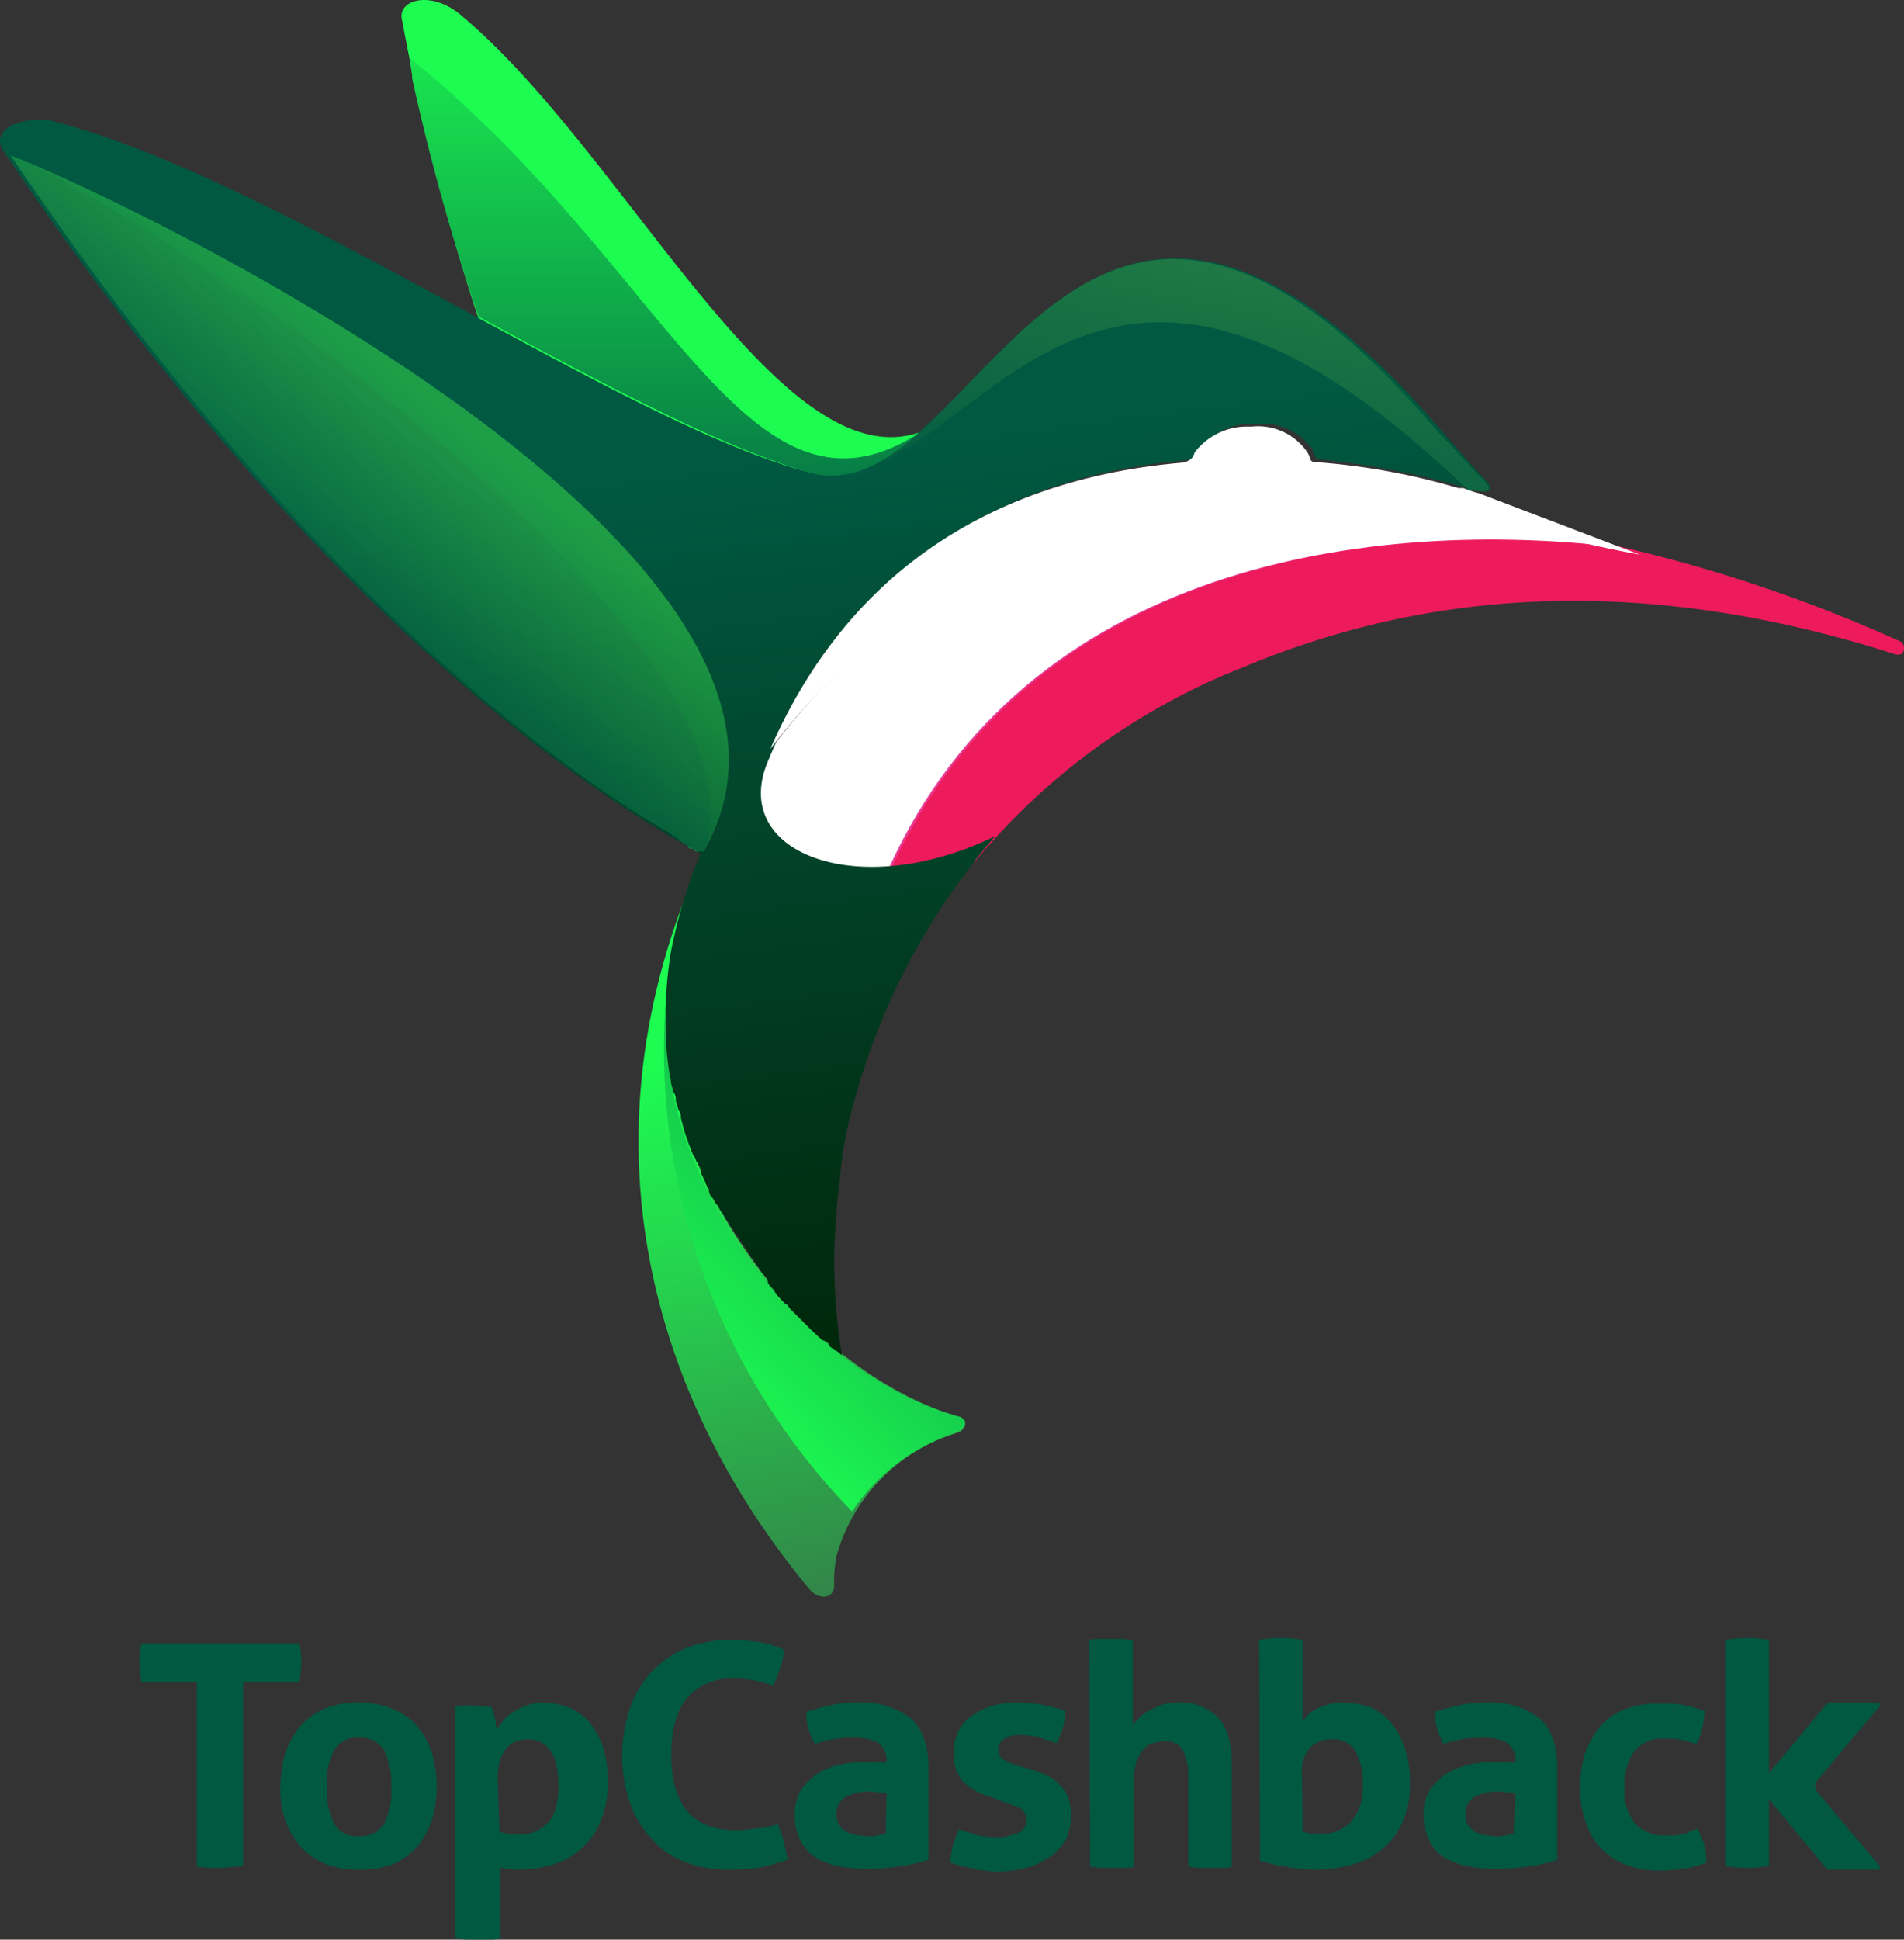 <?xml version="1.0" encoding="UTF-8"?>
<svg version="1.1" viewBox="0 0 74.451 75.808" xmlns="http://www.w3.org/2000/svg" xmlns:cc="http://creativecommons.org/ns#" xmlns:dc="http://purl.org/dc/elements/1.1/" xmlns:rdf="http://www.w3.org/1999/02/22-rdf-syntax-ns#" xmlns:xlink="http://www.w3.org/1999/xlink">
<rect x="0" y="0" width="74.451" height="75.808" fill="#333333" stroke="none"/>
<defs>
<style>.a{fill:#015942;}.b{fill:#ed1b5b;}.c{fill:#1dfc51;}.d{fill:url(#ab);}.e{fill:url(#p);}.f{fill:url(#aa);}.g,.h,.i,.k,.l,.m{opacity:0.3;}.g,.h,.i,.k,.l,.m,.p,.q{isolation:isolate;}.g{fill:url(#o);}.h{fill:url(#z);}.i{fill:url(#y);}.j{fill:url(#x);}.k{fill:url(#w);}.l{fill:url(#v);}.m{fill:url(#u);}.n{fill:url(#t);}.o{fill:#fff;}.p,.q{opacity:0.8;}.p{fill:url(#s);}.q{fill:url(#r);}.r{fill:url(#q);}</style>
<linearGradient id="ab" x1="2403.7" x2="2419.8" y1="353.5" y2="391.87" gradientTransform="matrix(.98 .19 -.19 .98 -2261.5 -761.86)" gradientUnits="userSpaceOnUse">
<stop stop-color="#1dfc51" offset="0"/>
<stop stop-color="#25d24e" offset=".2"/>
<stop stop-color="#338148" offset=".54"/>
<stop stop-color="#015942" offset="1"/>
</linearGradient>
<linearGradient id="p" x1="-3683" x2="-3658.5" y1="950.39" y2="927.5" gradientTransform="matrix(-1 0 0 1 -3641.2 -927.94)" gradientUnits="userSpaceOnUse">
<stop stop-color="#e83a95" offset="0"/>
<stop stop-color="#ed64ac" offset=".08"/>
<stop stop-color="#f9cee5" offset=".25"/>
<stop stop-color="#fff" offset=".33"/>
</linearGradient>
<linearGradient id="aa" x1="-3682.9" x2="-3658.4" y1="950.46" y2="927.57" gradientTransform="translate(.02 -.025)" xlink:href="#p"/>
<linearGradient id="o" x1="17.44" x2="13.49" y1="936.82" y2="949.41" gradientTransform="translate(0,-927.94)" gradientUnits="userSpaceOnUse">
<stop stop-color="#1dfc51" offset=".49"/>
<stop stop-color="#16d24d" offset=".63"/>
<stop stop-color="#046844" offset=".93"/>
<stop stop-color="#015942" offset=".97"/>
</linearGradient>
<linearGradient id="z" x1="22.09" x2="12.94" y1="939.03" y2="948.71" gradientTransform="translate(.02 -.025)" xlink:href="#o"/>
<linearGradient id="y" x1="19.77" x2="12.09" y1="941.48" y2="949.61" gradientTransform="translate(.02 -.025)" xlink:href="#o"/>
<linearGradient id="x" x1="29.84" x2="36.19" y1="945.91" y2="994.48" gradientTransform="translate(.02 -927.97)" gradientUnits="userSpaceOnUse">
<stop stop-color="#015942" offset="0"/>
<stop stop-color="#01462d" offset=".26"/>
<stop stop-color="#002103" offset=".81"/>
</linearGradient>
<linearGradient id="w" x1="10.42" x2="23.38" y1="951.93" y2="936.16" gradientTransform="translate(.02 -927.97)" gradientUnits="userSpaceOnUse">
<stop stop-color="#015942" offset="0"/>
<stop stop-color="#379145" offset=".28"/>
<stop stop-color="#60bb47" offset=".51"/>
</linearGradient>
<linearGradient id="v" x1="10.42" x2="23.38" y1="951.93" y2="936.16" gradientTransform="translate(.02 -927.97)" gradientUnits="userSpaceOnUse">
<stop stop-color="#015942" offset="0"/>
<stop stop-color="#046844" offset=".04"/>
<stop stop-color="#16d24d" offset=".37"/>
<stop stop-color="#1dfc51" offset=".51"/>
</linearGradient>
<linearGradient id="u" x1="12.81" x2="23.1" y1="949.03" y2="936.49" gradientTransform="translate(.02 -927.97)" gradientUnits="userSpaceOnUse">
<stop stop-color="#015942" offset="0"/>
<stop stop-color="#60bb47" stop-opacity="0" offset="1"/>
</linearGradient>
<linearGradient id="t" x1="52.31" x2="44.4" y1="911.47" y2="949.68" gradientTransform="translate(.02 -927.97)" gradientUnits="userSpaceOnUse">
<stop stop-color="#60bb47" offset="0"/>
<stop stop-color="#379145" offset=".45"/>
<stop stop-color="#015942" offset="1"/>
</linearGradient>
<linearGradient id="s" x1="26" x2="26" y1="927.97" y2="955.01" gradientTransform="translate(.02 -927.97)" gradientUnits="userSpaceOnUse">
<stop stop-color="#1dfc51" offset="0"/>
<stop stop-color="#16d24d" offset=".19"/>
<stop stop-color="#046844" offset=".63"/>
<stop stop-color="#015942" offset=".68"/>
</linearGradient>
<linearGradient id="r" x1="26" x2="26" y1="925.48" y2="952.52" gradientTransform="translate(.02 -927.97)" gradientUnits="userSpaceOnUse">
<stop stop-color="#1dfc51" offset="0"/>
<stop stop-color="#16d24d" offset=".28"/>
<stop stop-color="#046844" offset=".92"/>
<stop stop-color="#015942" offset="1"/>
</linearGradient>
<linearGradient id="q" x1="43.59" x2="25.81" y1="964.57" y2="981.08" gradientTransform="translate(.02 -927.97)" gradientUnits="userSpaceOnUse">
<stop stop-color="#015942" offset="0"/>
<stop stop-color="#046844" offset=".08"/>
<stop stop-color="#16d24d" offset=".72"/>
<stop stop-color="#1dfc51" offset="1"/>
</linearGradient>
<linearGradient id="ad" x1="-3683" x2="-3658.5" y1="950.39" y2="927.5" gradientTransform="matrix(-1 0 0 1 -3641.2 -927.97)" gradientUnits="userSpaceOnUse" xlink:href="#p"/>
<linearGradient id="ac" x1="17.44" x2="13.49" y1="936.82" y2="949.41" gradientTransform="translate(.02 -927.97)" gradientUnits="userSpaceOnUse" xlink:href="#o"/>
</defs>
<title>logo-new</title>
<path class="a" d="m7.732 65.738h-2.203a5.33 5.262 0 0 1-0.071-0.772 5.302 5.234 0 0 1 0.071-0.737h6.183a5.302 5.234 0 0 1 0.071 0.737 5.33 5.262 0 0 1-0.071 0.772h-2.203v7.192c-0.142 0-0.284 0.035-0.426 0.035-0.142 0-0.284 0.035-0.426 0.035h-0.462c-0.142 0-0.32-0.035-0.497-0.035v-7.227z" fill="#015942" stroke-width=".353"/>
<path class="a" d="m14.022 73.07a3.269 3.228 0 0 1-1.35-0.246 2.708 2.673 0 0 1-0.959-0.702 3.198 3.157 0 0 1-0.569-1.017 3.717 3.67 0 0 1-0.178-1.263 5.33 5.262 0 0 1 0.178-1.298 3.841 3.792 0 0 1 0.569-1.052 2.821 2.785 0 0 1 0.959-0.702 3.163 3.122 0 0 1 1.35-0.246 3.269 3.228 0 0 1 1.35 0.246 2.427 2.396 0 0 1 0.959 0.702 3.045 3.006 0 0 1 0.569 1.052 5.11 5.045 0 0 1 0.178 1.298 4.836 4.775 0 0 1-0.178 1.263 3.841 3.792 0 0 1-0.569 1.052 2.821 2.785 0 0 1-0.959 0.702 3.845 3.796 0 0 1-1.35 0.21zm0-1.298a1.109 1.095 0 0 0 0.995-0.491 2.796 2.761 0 0 0 0.284-1.438 3.102 3.063 0 0 0-0.284-1.438 1.041 1.028 0 0 0-0.995-0.491 1.013 1 0 0 0-0.959 0.491 2.796 2.761 0 0 0-0.284 1.438 3.102 3.063 0 0 0 0.284 1.438 1.066 1.052 0 0 0 0.959 0.491z" fill="#015942" stroke-width=".353"/>
<path class="a" d="m17.789 66.685a0.984 0.972 0 0 1 0.32-0.035h0.391a5.33 5.262 0 0 1 0.711 0.07c0.036 0.035 0.036 0.105 0.071 0.175 0.036 0.07 0.036 0.175 0.071 0.246a0.711 0.702 0 0 1 0.036 0.246c0 0.07 0.036 0.14 0.036 0.21a2.711 2.677 0 0 1 0.284-0.386 1.112 1.098 0 0 1 0.391-0.316 2.171 2.143 0 0 1 0.497-0.246 1.72 1.698 0 0 1 0.64-0.105 3.084 3.045 0 0 1 0.995 0.175 2.228 2.2 0 0 1 0.817 0.596 3.283 3.242 0 0 1 0.533 0.982 4.321 4.266 0 0 1 0.178 1.403 3.621 3.575 0 0 1-0.249 1.403 2.882 2.845 0 0 1-1.741 1.719 4.456 4.399 0 0 1-1.457 0.246 1.73 1.708 0 0 1-0.426-0.035c-0.142 0-0.249-0.035-0.32-0.035v2.772a2.025 2 0 0 1-0.462 0.035h-0.853c-0.142 0-0.284-0.035-0.462-0.035zm1.741 4.912a2.363 2.333 0 0 0 0.746 0.105 1.5 1.48 0 0 0 1.173-0.491c0.284-0.316 0.391-0.807 0.391-1.473a4.374 4.319 0 0 0-0.071-0.702 1.571 1.551 0 0 0-0.213-0.561 1.13 1.116 0 0 0-0.355-0.351 0.903 0.891 0 0 0-0.569-0.14 1.187 1.172 0 0 0-0.533 0.105 1.009 0.996 0 0 0-0.355 0.316 1.837 1.814 0 0 0-0.213 0.456 2.761 2.726 0 0 0-0.071 0.561z" fill="#015942" stroke-width=".353"/>
<path class="a" d="m30.403 71.281a4.179 4.126 0 0 1 0.249 0.702 6.275 6.196 0 0 1 0.142 0.702 11.694 11.546 0 0 1-1.137 0.316 10.76 10.623 0 0 1-1.102 0.07 4.719 4.659 0 0 1-1.812-0.316 3.241 3.2 0 0 1-1.315-0.947 4.026 3.975 0 0 1-0.817-1.403 5.92 5.845 0 0 1 0-3.578 4.186 4.133 0 0 1 0.817-1.438 4.061 4.01 0 0 1 1.315-0.947 4.655 4.596 0 0 1 1.777-0.351 9.456 9.335 0 0 1 1.066 0.07 3.553 3.508 0 0 1 1.066 0.316 2.299 2.27 0 0 1-0.142 0.702 5.923 5.848 0 0 1-0.284 0.702 4.093 4.042 0 0 0-0.746-0.21 4.9 4.838 0 0 0-0.782-0.07 2.256 2.228 0 0 0-1.812 0.737c-0.426 0.491-0.64 1.263-0.64 2.245 0 1.965 0.853 2.947 2.523 2.947a4.9 4.838 0 0 0 0.782-0.07 2.441 2.41 0 0 0 0.853-0.175z" fill="#015942" stroke-width=".353"/>
<path class="a" d="m34.667 68.825a0.888 0.877 0 0 0-0.107-0.456 0.711 0.702 0 0 0-0.284-0.281 1.198 1.182 0 0 0-0.426-0.14 2.871 2.835 0 0 0-0.569-0.035 4.282 4.227 0 0 0-1.421 0.246 2.722 2.687 0 0 1-0.249-0.596 1.972 1.947 0 0 1-0.071-0.667c0.355-0.105 0.711-0.21 1.066-0.281a4.861 4.799 0 0 1 0.995-0.07 3.024 2.986 0 0 1 1.99 0.596c0.462 0.386 0.711 1.052 0.711 1.929v3.614a6.272 6.192 0 0 1-1.03 0.246 7.849 7.75 0 0 1-1.386 0.105 5.622 5.55 0 0 1-1.137-0.105 2.9 2.863 0 0 1-0.888-0.351 1.755 1.733 0 0 1-0.569-0.667 2.164 2.136 0 0 1-0.213-0.982 1.802 1.779 0 0 1 0.249-0.982 2.733 2.698 0 0 1 0.64-0.631 2.455 2.424 0 0 1 0.888-0.351 4.495 4.438 0 0 1 0.995-0.105 6.041 5.964 0 0 1 0.782 0.035zm0 1.263c-0.107 0-0.213-0.035-0.32-0.035s-0.213-0.035-0.32-0.035a1.919 1.894 0 0 0-0.959 0.21 0.732 0.723 0 0 0-0.355 0.667 0.711 0.702 0 0 0 0.142 0.491 0.981 0.968 0 0 0 0.32 0.246 1.603 1.582 0 0 0 0.391 0.105c0.142 0 0.284 0.035 0.391 0.035a1.208 1.193 0 0 0 0.355-0.035c0.107-0.035 0.213-0.035 0.32-0.07z" fill="#015942" stroke-width=".353"/>
<path class="a" d="m38.754 70.229a2.523 2.491 0 0 1-1.066-0.561 1.606 1.586 0 0 1-0.391-1.158 1.738 1.716 0 0 1 0.675-1.438 2.893 2.856 0 0 1 1.812-0.526 7.501 7.406 0 0 1 0.924 0.07 9.527 9.405 0 0 1 0.959 0.246 5.263 5.196 0 0 1-0.107 0.667 3.074 3.035 0 0 1-0.249 0.596l-0.64-0.21a2.704 2.67 0 0 0-0.746-0.105 1.066 1.052 0 0 0-0.64 0.14 0.494 0.488 0 0 0-0.249 0.421 0.458 0.453 0 0 0 0.178 0.386 2.878 2.842 0 0 0 0.462 0.21l0.711 0.21a3.074 3.035 0 0 1 0.604 0.246 1.595 1.575 0 0 1 0.462 0.351 1.489 1.47 0 0 1 0.32 0.491 2.214 2.186 0 0 1 0.107 0.737 2.441 2.41 0 0 1-0.178 0.842 2.064 2.038 0 0 1-0.569 0.667 2.992 2.954 0 0 1-0.888 0.456 4.058 4.006 0 0 1-1.173 0.175 2.352 2.322 0 0 1-0.533-0.035 1.802 1.779 0 0 1-0.462-0.07c-0.142-0.035-0.284-0.07-0.462-0.105-0.178-0.035-0.32-0.105-0.462-0.14a5.263 5.196 0 0 1 0.107-0.667 4.744 4.684 0 0 1 0.249-0.631c0.284 0.105 0.533 0.175 0.746 0.246a5.302 5.234 0 0 0 0.746 0.07 1.208 1.193 0 0 0 0.355-0.035l0.391-0.105a0.856 0.845 0 0 0 0.284-0.21 0.497 0.491 0 0 0 0.107-0.316 0.59 0.582 0 0 0-0.178-0.421 1.304 1.288 0 0 0-0.497-0.21z" fill="#015942" stroke-width=".353"/>
<path class="a" d="m42.591 64.089a1.73 1.708 0 0 1 0.426-0.035h0.853c0.142 0 0.284 0.035 0.426 0.035v3.333c0.071-0.07 0.142-0.175 0.213-0.246a1.393 1.375 0 0 1 0.355-0.281c0.142-0.07 0.32-0.175 0.497-0.246a2.068 2.042 0 0 1 0.675-0.105 1.944 1.919 0 0 1 1.599 0.596c0.355 0.386 0.533 0.982 0.533 1.824v3.999a1.73 1.708 0 0 1-0.426 0.035h-0.853c-0.142 0-0.284-0.035-0.426-0.035v-3.543a2.132 2.105 0 0 0-0.213-1.017 0.753 0.744 0 0 0-0.711-0.351 1.777 1.754 0 0 0-0.426 0.07 0.675 0.667 0 0 0-0.391 0.246 1.311 1.294 0 0 0-0.284 0.491 2.683 2.649 0 0 0-0.107 0.807v3.298a1.73 1.708 0 0 1-0.426 0.035h-0.853c-0.142 0-0.284-0.035-0.426-0.035z" fill="#015942" stroke-width=".353"/>
<path class="a" d="m49.236 64.089a5.152 5.087 0 0 1 1.706 0v3.192a1.29 1.274 0 0 1 0.604-0.526 2.164 2.136 0 0 1 0.995-0.21 3.301 3.259 0 0 1 1.03 0.175 2.228 2.2 0 0 1 0.817 0.596 3.283 3.242 0 0 1 0.533 0.982 4.264 4.21 0 0 1 0.213 1.403 3.621 3.575 0 0 1-0.249 1.403 2.811 2.775 0 0 1-0.711 1.052 3.027 2.989 0 0 1-1.137 0.667 5.096 5.031 0 0 1-1.528 0.246 3.251 3.21 0 0 1-0.569-0.035 3.5 3.456 0 0 1-0.604-0.07c-0.213-0.035-0.391-0.07-0.569-0.105-0.178-0.035-0.355-0.105-0.497-0.14zm1.706 7.508c0.107 0.035 0.213 0.035 0.32 0.07h0.32a1.585 1.565 0 0 0 1.244-0.456 2.1 2.073 0 0 0 0.462-1.438 2.729 2.694 0 0 0-0.284-1.333 0.991 0.979 0 0 0-0.959-0.456 1.126 1.112 0 0 0-0.817 0.316 1.421 1.403 0 0 0-0.32 1.017z" fill="#015942" stroke-width=".353"/>
<path class="a" d="m59.257 68.825a0.888 0.877 0 0 0-0.107-0.456 0.711 0.702 0 0 0-0.284-0.281 1.198 1.182 0 0 0-0.426-0.14 2.871 2.835 0 0 0-0.569-0.035 4.282 4.227 0 0 0-1.421 0.246 2.722 2.687 0 0 1-0.249-0.596 1.972 1.947 0 0 1-0.071-0.667c0.355-0.105 0.711-0.21 1.066-0.281a4.861 4.799 0 0 1 0.995-0.07 3.024 2.986 0 0 1 1.99 0.596c0.462 0.386 0.711 1.052 0.711 1.929v3.614a6.272 6.192 0 0 1-1.03 0.246 7.849 7.75 0 0 1-1.386 0.105 5.622 5.55 0 0 1-1.137-0.105 2.9 2.863 0 0 1-0.888-0.351 1.532 1.512 0 0 1-0.569-0.667 2.164 2.136 0 0 1-0.213-0.982 1.802 1.779 0 0 1 0.249-0.982 2.733 2.698 0 0 1 0.64-0.631 3.319 3.277 0 0 1 0.888-0.351 4.495 4.438 0 0 1 0.995-0.105 6.041 5.964 0 0 1 0.782 0.035zm0 1.263c-0.107 0-0.213-0.035-0.32-0.035-0.107 0-0.213-0.035-0.32-0.035a1.919 1.894 0 0 0-0.959 0.21 0.732 0.723 0 0 0-0.355 0.667 0.711 0.702 0 0 0 0.142 0.491 0.981 0.968 0 0 0 0.32 0.246 1.603 1.582 0 0 0 0.391 0.105c0.142 0 0.284 0.035 0.355 0.035a1.208 1.193 0 0 0 0.355-0.035c0.107-0.035 0.213-0.035 0.32-0.07z" fill="#015942" stroke-width=".353"/>
<path class="a" d="m66.364 71.457a2.75 2.715 0 0 1 0.249 0.561 2.441 2.41 0 0 1 0.107 0.772 3.266 3.224 0 0 1-0.924 0.246 6.922 6.834 0 0 1-0.888 0.07 3.329 3.287 0 0 1-1.386-0.246 2.743 2.708 0 0 1-0.959-0.667 2.658 2.624 0 0 1-0.569-1.017 3.909 3.859 0 0 1-0.213-1.298 5.33 5.262 0 0 1 0.178-1.298 3.841 3.792 0 0 1 0.569-1.052 2.427 2.396 0 0 1 0.959-0.702 3.163 3.122 0 0 1 1.35-0.246h0.497c0.142 0 0.284 0.035 0.426 0.035l0.426 0.105c0.142 0.035 0.284 0.105 0.462 0.14a4.992 4.929 0 0 1-0.071 0.631 2.2 2.172 0 0 1-0.249 0.667c-0.249-0.07-0.462-0.14-0.64-0.175a3.454 3.41 0 0 0-0.64-0.035 1.379 1.361 0 0 0-1.137 0.491 2.331 2.301 0 0 0-0.391 1.403 2.1 2.073 0 0 0 0.426 1.438 1.521 1.502 0 0 0 1.137 0.456h0.32a0.711 0.702 0 0 0 0.284-0.035 0.668 0.66 0 0 0 0.284-0.07c0.142-0.07 0.249-0.105 0.391-0.175z" fill="#015942" stroke-width=".353"/>
<path class="a" d="m67.465 64.089a5.152 5.087 0 0 1 1.706 0v8.841a5.152 5.087 0 0 1-1.706 0z" fill="#015942" stroke-width=".353"/>
<path class="a" d="m71.623 73.07a0.284 0.281 0 0 1-0.284-0.14l-2.452-2.947a0.267 0.263 0 0 1-0.036-0.175c0-0.07 0.036-0.105 0.036-0.175 0 0 1.954-2.315 2.452-2.947a0.284 0.281 0 0 1 0.284-0.14h1.812c0.036 0 0.142 0.07 0.036 0.175-0.569 0.667-2.452 2.912-2.452 2.912a0.267 0.263 0 0 0-0.036 0.175c0 0.07 0.036 0.105 0.036 0.175 0 0 1.883 2.245 2.452 2.912 0.107 0.105 0 0.175-0.036 0.175z" fill="#015942" stroke-width=".353"/>
<path class="b" d="m29.72 31.075 0.3-1.2a4.88 4.88 0 0 0 0.3-0.7c8-10.4 19.1-10.5 31.2-8.2a58.28 58.28 0 0 1 12.8 4.1c0.2 0.1 0.2 0.6-0.2 0.5-10.9-3.5-19.3-2.1-25.5 0.5a25.89 25.89 0 0 0-10.5 7.6c-4.3 1.9-8.5 0.3-8.4-2.6z" fill="#ed1b5b"/>
<path class="c" d="m15.72 0.775c-0.2-0.8 1.2-1.2 2.4-0.1 6.4 5.4 12.4 18.2 17.9 16.2-1.4 1.2-2.8 2-4.3 1.7-3.3-0.9-8-3.4-13-6.1a88.49 88.49 0 0 1-3-11.7z" fill="#1dfc51"/>
<path class="d" d="m31.62 62.075c-6.3-7.6-9-17.8-4.2-28.5a24.73 24.73 0 0 0-1.1 3.6c-1.6 8.3 5.2 16.5 11.2 18.2 0.3 0.1 0.3 0.4 0 0.6a7 7 0 0 0-4.8 4.8 4.87 4.87 0 0 0-0.1 1.2c0 0.5-0.6 0.6-1 0.1z" fill="url(#ab)"/>
<path class="e" d="m30.02 29.775 0.3-0.6c8-10.5 19.1-10.6 31.2-8.2 0.3 0.1 0.7 0.1 1 0.2s0.5 0.1 0.8 0.2c-10.3-1.2-23.6 1-28.7 13.1-3.3 0-5.7-2-4.6-4.7z" fill="url(#ad)"/>
<path class="f" d="m29.82 29.875c0.1-0.2 0.4-0.5 0.4-0.7 8-10.5 19.1-10.6 31.2-8.2 0.3 0.1 0.7 0.1 1 0.2s0.5 0.1 0.8 0.2c-10.3-1.2-23.6 1-28.7 13.1-3.2 0-5.8-1.9-4.7-4.6z" fill="url(#aa)"/>
<path class="g" d="m26.22 32.575c-3.5-2-14-9-25.8-26.5 4.9 1.9 33.7 15.7 27.1 27.2h-0.3a0.1 0.1 0 0 1-0.1-0.1h-0.1a0.1 0.1 0 0 1-0.1-0.1c-0.1-0.1-0.2-0.1-0.3-0.2-0.2-0.2-0.3-0.2-0.4-0.3z" fill="url(#ac)" opacity=".3" style="isolation:isolate"/>
<path class="h" d="m26.22 32.575c-3.5-2-14-9-25.8-26.5 4.9 1.9 33.7 15.7 27.1 27.2h-0.3a0.1 0.1 0 0 1-0.1-0.1h-0.1a0.1 0.1 0 0 1-0.1-0.1c-0.1-0.1-0.2-0.1-0.3-0.2-0.2-0.2-0.3-0.2-0.4-0.3z" fill="url(#z)" opacity=".3" style="isolation:isolate"/>
<path class="i" d="m26.22 32.575c-3.5-2-14-9-25.8-26.5 4.9 1.9 33.7 15.7 27.1 27.2h-0.3a0.1 0.1 0 0 1-0.1-0.1h-0.1a0.1 0.1 0 0 1-0.1-0.1c-0.1-0.1-0.2-0.1-0.3-0.2-0.2-0.2-0.3-0.2-0.4-0.3z" fill="url(#y)" opacity=".3" style="isolation:isolate"/>
<path class="j" d="m32.92 52.975c-0.1-0.1-0.2-0.2-0.3-0.2s-0.2-0.1-0.2-0.2-0.2-0.2-0.3-0.2-0.2-0.1-0.2-0.2l-1-1c-0.1-0.1-0.1-0.2-0.2-0.2l-0.3-0.3c-0.1-0.1-0.1-0.2-0.2-0.3s-0.2-0.2-0.2-0.3-0.1-0.2-0.2-0.3-0.1-0.2-0.2-0.3-0.1-0.2-0.2-0.3-0.1-0.2-0.2-0.3-0.1-0.2-0.2-0.3-0.1-0.2-0.2-0.3-0.1-0.2-0.2-0.3-0.1-0.2-0.2-0.3-0.1-0.2-0.2-0.3-0.1-0.2-0.2-0.3-0.1-0.2-0.2-0.3a0.37 0.37 0 0 1-0.1-0.3c-0.1-0.1-0.1-0.2-0.2-0.4s-0.1-0.2-0.1-0.3-0.1-0.3-0.2-0.4a0.35 0.35 0 0 0-0.1-0.2 8.8 8.8 0 0 1-0.5-1.5 0.37 0.37 0 0 0-0.1-0.3c0-0.1-0.1-0.3-0.1-0.4a0.37 0.37 0 0 0-0.1-0.3c0-0.1-0.1-0.3-0.1-0.4a0.37 0.37 0 0 0-0.1-0.3 0.6 0.6 0 0 0-0.1-0.4v-2.1a18 18 0 0 1 0.2-2.2 20.14 20.14 0 0 1 1-3.5c0.1-0.1 0.1-0.3 0.2-0.4s-12.7-5.7-27.3-27.5c-0.6-1 1.2-1.4 2.1-1.1 8.8 2.3 22.3 11.9 29.5 13.7 6.5 1.7 10.2-18.4 24.6-1.7 0.7 0.8 1.2 1.4 1.7 1.9s0.2 0.6-0.3 0.5a33.08 33.08 0 0 0-5.9-1.2c-0.4 0-0.4-0.1-0.5-0.4a2.34 2.34 0 0 0-2.2-1 2.46 2.46 0 0 0-2.2 1c-0.1 0.3-0.2 0.3-0.4 0.4-6.2 0.5-13 3.3-16.5 11.8-1.5 3.6 3.6 5.5 8.9 2.9a26.43 26.43 0 0 0-5.5 10.3 16.15 16.15 0 0 0-0.6 3.3 26.42 26.42 0 0 0-0.2 2.9 23.4 23.4 0 0 0 0.3 3.8z" fill="url(#x)"/>
<path class="k" d="m26.22 32.575c-3.5-2-14-9-25.8-26.5 4.9 1.9 33.7 15.7 27.1 27.2h-0.3a0.1 0.1 0 0 1-0.1-0.1h-0.1a0.1 0.1 0 0 1-0.1-0.1c-0.1-0.1-0.2-0.1-0.3-0.2-0.2-0.2-0.3-0.2-0.4-0.3z" fill="url(#w)" opacity=".3" style="isolation:isolate"/>
<path class="l" d="m26.22 32.575c-3.5-2-14-9-25.8-26.5 4.9 1.9 33.7 15.7 27.1 27.2h-0.3a0.1 0.1 0 0 1-0.1-0.1h-0.1a0.1 0.1 0 0 1-0.1-0.1c-0.1-0.1-0.2-0.1-0.3-0.2-0.2-0.2-0.3-0.2-0.4-0.3z" fill="url(#v)" opacity=".3" style="isolation:isolate"/>
<path class="m" d="m26.22 32.575c-3.5-2-14-9-25.8-26.5 4.9 1.9 30.2 18.5 27.1 27.2h-0.3a0.1 0.1 0 0 1-0.1-0.1h-0.1a0.1 0.1 0 0 1-0.1-0.1c-0.1-0.1-0.2-0.1-0.3-0.2-0.2-0.2-0.3-0.2-0.4-0.3z" fill="url(#u)" opacity=".3" style="isolation:isolate"/>
<path class="n" d="m32.12 18.575m0.1 0m-0.4 0m26.2 0.2c-0.5-0.5-1.1-1.2-1.8-1.9-10.2-12-15-5.2-19.3-0.9l-0.3 0.3a8.94 8.94 0 0 1-2.8 2.1 0.1 0.1 0 0 0-0.1 0.1c-0.1 0-0.1 0-0.2 0.1h-1.6c6.3 0.7 10.2-14.2 25.5 0.6h0.3c0.6 0.1 0.6-0.1 0.3-0.4z" fill="url(#t)"/>
<path class="o" d="m57.82 19.275a4.17 4.17 0 0 1-0.6-0.2h-0.2a26.17 26.17 0 0 0-5.4-1c-0.5 0-0.3-0.1-0.5-0.4a2.34 2.34 0 0 0-2.2-1 2.58 2.58 0 0 0-2.2 1c-0.1 0.3-0.2 0.3-0.4 0.4-6.1 0.5-12.7 3.2-16.2 11.2 8-10.4 19.1-10.5 31.2-8.2 0.8 0.2 1.7 0.4 2.8 0.6z" fill="#fff"/>
<path class="p" d="m16.12 3.075c0-0.3-0.1-0.6-0.1-0.8 10.1 8.1 13.2 19.1 20 14.6-1.4 1.2-2.7 2-4.3 1.6-3.3-0.9-8-3.4-13-6.1a84.65 84.65 0 0 1-2.6-9.3z" fill="url(#s)" opacity=".8" style="isolation:isolate"/>
<path class="q" d="m16.12 3.075c0-0.3-0.1-0.6-0.1-0.8 10.1 8.1 13.2 19.1 20 14.6-1.4 1.2-2.7 2-4.3 1.6-3.3-0.9-8-3.4-13-6.1a84.65 84.65 0 0 1-2.6-9.3z" fill="url(#r)" opacity=".8" style="isolation:isolate"/>
<path class="r" d="m37.42 55.975a7.78 7.78 0 0 0-4.1 3.1 25.9 25.9 0 0 1-7.3-19.8c-0.3 7.6 5.9 14.6 11.5 16.1 0.3 0.1 0.3 0.4-0.1 0.6z" fill="url(#q)"/>
</svg>
